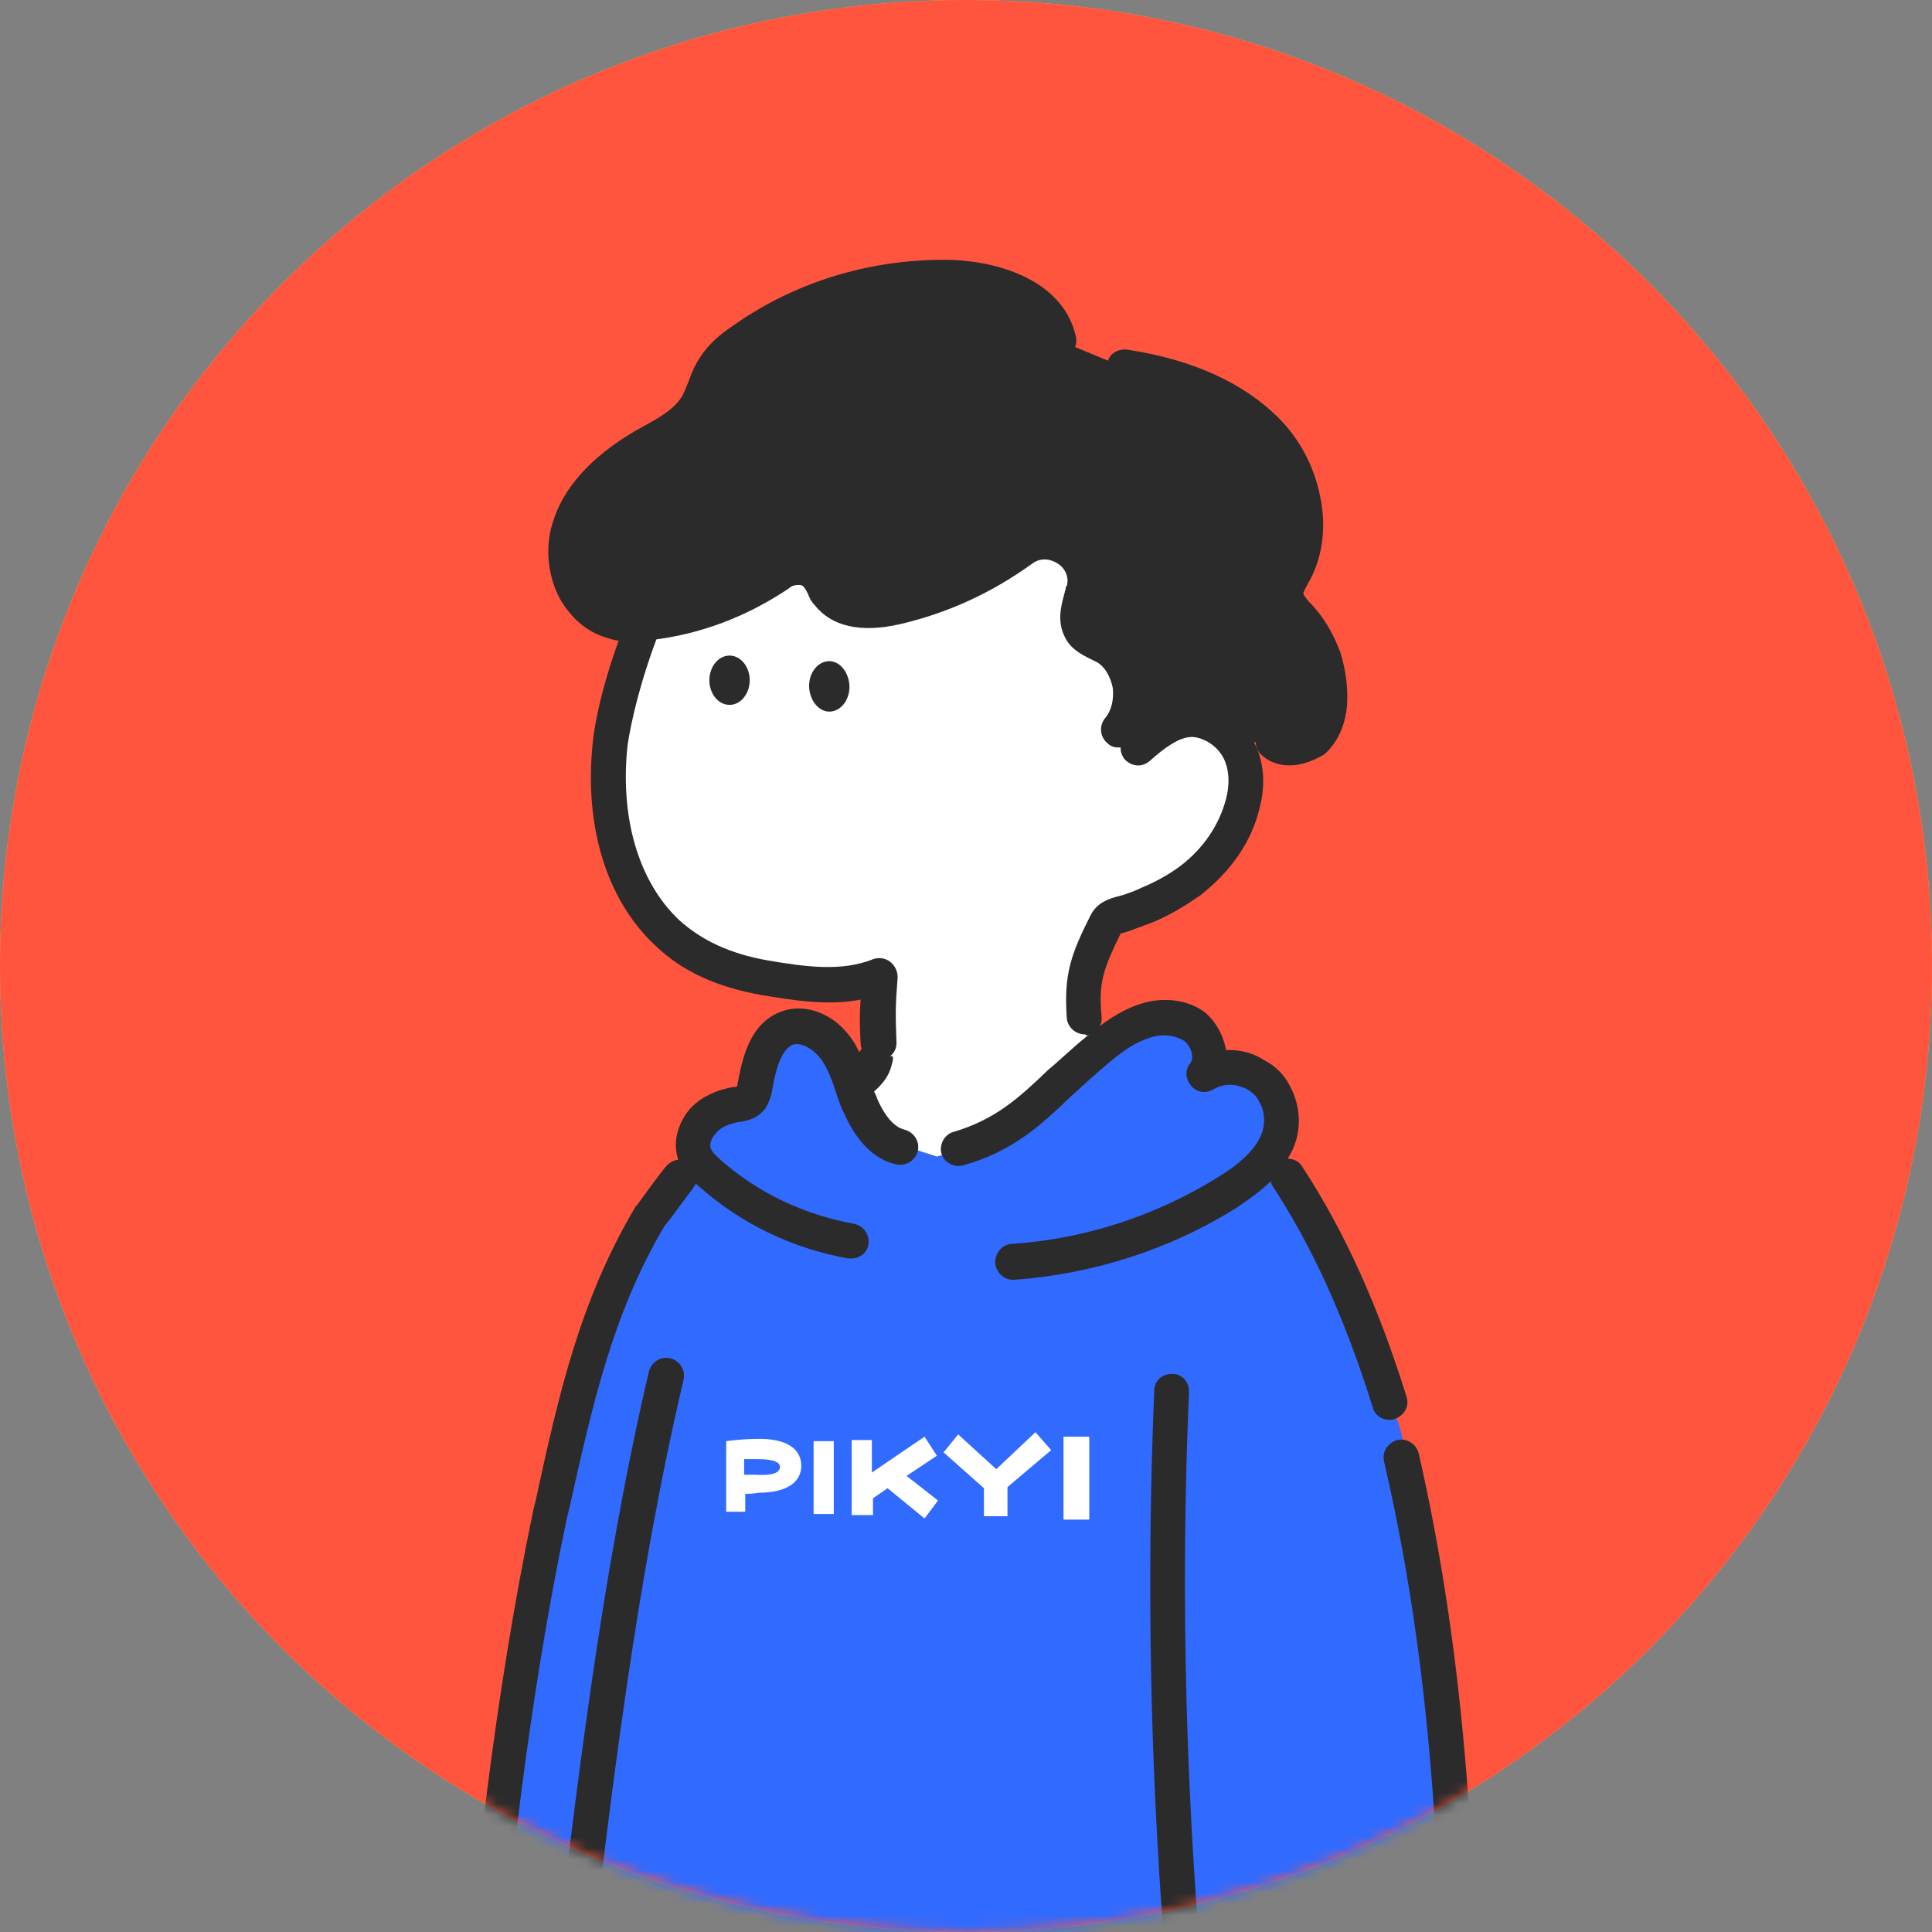 <svg width="173" height="173" viewBox="0 0 173 173" fill="none" xmlns="http://www.w3.org/2000/svg">
<rect x="0" y="0" width="173" height="173" fill="#808080" stroke="none"/>
<g clip-path="url(#clip0_2895_6392)">
<path d="M86.5 173C134.273 173 173 134.273 173 86.5C173 38.727 134.273 0 86.5 0C38.727 0 0 38.727 0 86.5C0 134.273 38.727 173 86.5 173Z" fill="#FEC426"/>
<path d="M86.5 173C134.273 173 173 134.273 173 86.5C173 38.727 134.273 0 86.5 0C38.727 0 0 38.727 0 86.5C0 134.273 38.727 173 86.5 173Z" fill="#FF553E"/>
<mask id="mask0_2895_6392" style="mask-type:alpha" maskUnits="userSpaceOnUse" x="0" y="0" width="173" height="173">
<path d="M86.5 173C134.273 173 173 134.273 173 86.5C173 38.727 134.273 0 86.5 0C38.727 0 0 38.727 0 86.5C0 134.273 38.727 173 86.5 173Z" fill="#FEC426"/>
</mask>
<g mask="url(#mask0_2895_6392)">
<path d="M87.403 310.176C87.504 312.183 87.805 313.889 87.805 315.996C96.434 316.498 105.365 316.799 114.096 316.297C117.809 315.996 121.521 315.093 124.833 313.487C128.747 288.4 129.048 262.711 126.639 237.122C126.639 236.319 126.94 235.316 126.639 234.614C126.338 233.309 126.338 232.306 126.137 231.101V228.593C123.528 205.011 119.816 182.132 115.099 159.353C96.736 159.854 78.573 160.858 60.209 161.359C52.081 197.083 49.17 233.71 51.579 270.237C51.579 271.441 51.579 272.645 51.88 273.749C52.382 280.874 53.486 287.898 55.292 294.822C55.794 296.629 56.295 298.636 57.098 300.442C58.403 303.753 60.209 307.065 61.513 310.376C66.531 311.681 71.749 311.882 76.967 311.681C79.877 311.38 82.988 311.38 85.998 310.677L87.403 310.176Z" fill="#26BCD3"/>
<path fill-rule="evenodd" clip-rule="evenodd" d="M113.594 159.453C123.227 208.523 131.055 261.005 123.428 312.383C118.21 314.691 111.988 314.892 106.67 314.993C100.95 315.093 95.13 314.892 89.31 314.591C88.808 308.771 88.206 302.951 87.704 297.231C85.296 271.943 82.888 245.752 82.988 220.164C82.988 211.132 82.085 202.201 74.86 198.187C74.157 197.786 73.154 197.987 72.752 198.689C72.351 199.392 72.552 200.395 73.354 200.796C79.175 204.108 79.977 212.035 79.977 220.164C79.877 245.953 82.285 272.144 84.694 297.532L84.894 299.439C85.195 302.549 85.496 305.761 85.798 308.972C78.171 310.176 70.545 310.176 62.918 309.072C54.69 293.317 53.385 277.563 52.783 264.016C51.178 229.697 54.188 195.177 61.614 161.56C61.814 160.758 61.212 159.955 60.41 159.754C59.607 159.553 58.704 160.055 58.503 160.958C51.077 194.876 48.067 229.596 49.472 264.216C50.074 278.265 51.478 294.622 60.309 311.179C60.51 311.581 60.911 311.882 61.413 311.982C62.416 312.183 63.52 312.283 64.524 312.383C64.524 312.685 64.524 312.885 64.423 313.086C64.323 313.387 64.122 313.688 64.022 313.989V314.089C63.922 314.29 63.821 314.591 63.721 314.691C61.513 317.401 58.904 319.408 56.095 321.515H55.994C54.69 322.519 53.285 323.522 51.88 324.726C49.973 326.332 48.067 329.142 47.966 331.951C47.966 333.657 48.669 335.163 49.973 336.367C50.074 336.467 50.274 336.567 50.375 336.668C53.184 337.872 56.596 338.273 59.707 338.273C64.122 338.273 68.136 337.471 69.541 336.868C70.043 336.668 70.545 336.467 71.147 336.266C72.451 335.765 73.856 335.263 75.06 334.46C82.085 329.643 82.486 321.615 82.888 314.491V314.19C82.888 313.487 82.988 312.885 82.988 312.283C83.891 312.183 84.794 312.082 85.597 311.882C85.697 313.287 85.798 314.591 85.998 315.996C86.099 316.698 86.701 317.301 87.504 317.401C88.306 317.401 89.009 317.501 89.811 317.501C90.012 320.712 89.51 322.92 88.306 326.533C87.805 328.138 86.4 329.844 84.995 331.55C83.389 333.356 81.784 335.363 81.081 337.47C80.178 340.08 80.981 342.588 83.189 344.796C83.189 344.796 86.4 347.606 92.12 347.606C93.825 347.606 95.732 347.405 97.839 346.703C97.94 346.703 98.04 346.602 98.14 346.602C98.642 346.301 99.244 346.1 99.746 345.9C99.846 345.9 99.846 345.9 99.947 345.799C100.95 345.298 101.954 344.696 102.756 343.993C107.473 340.18 110.483 334.761 111.286 328.941C111.888 324.325 112.189 320.512 112.089 317.702C116.404 317.401 120.919 316.698 125.034 314.792C125.234 314.692 125.335 314.591 125.435 314.491C125.836 314.29 126.137 313.889 126.137 313.387C134.065 261.306 126.137 208.323 116.404 158.65C116.203 157.848 115.4 157.245 114.597 157.446C113.995 157.848 113.494 158.65 113.594 159.453ZM80.078 312.685C78.071 312.885 75.963 312.885 73.957 312.885C71.849 312.885 69.842 312.785 67.735 312.685C67.735 313.287 67.635 313.889 67.334 314.39C67.233 314.591 67.133 314.792 67.032 315.093V315.193V315.294C66.932 315.595 66.731 315.896 66.631 316.197C66.631 316.297 66.531 316.397 66.43 316.397C64.022 319.508 61.012 321.716 58.102 323.923L58.001 324.024C56.697 325.027 55.392 326.031 54.088 327.135C52.683 328.339 51.278 330.346 51.278 332.152C51.278 332.955 51.579 333.557 52.081 334.159C57.7 336.467 66.832 334.962 68.437 334.259C68.939 334.059 69.541 333.858 70.043 333.657H70.143C71.347 333.256 72.451 332.754 73.455 332.152C79.275 328.138 79.576 321.214 79.977 314.491C80.078 313.788 80.078 313.287 80.078 312.685ZM93.223 317.802C93.424 321.214 92.822 323.823 91.618 327.536C90.915 329.744 89.31 331.65 87.704 333.557C84.192 337.772 82.888 339.879 85.697 342.689C85.998 342.889 90.112 345.9 97.137 343.893C97.739 343.592 98.341 343.391 98.943 343.19C99.646 342.889 100.348 342.388 100.95 341.886C105.064 338.574 107.673 333.858 108.376 328.74C108.978 324.325 109.279 320.712 109.179 318.003C108.276 318.003 107.473 318.003 106.67 318.003C105.767 318.003 104.864 318.003 103.961 318.003C100.448 318.003 96.836 318.003 93.223 317.802Z" fill="#2B2B2B"/>
<mask id="mask1_2895_6392" style="mask-type:luminance" maskUnits="userSpaceOnUse" x="7" y="88" width="159" height="159">
<path d="M165.474 88.909H7.927V246.857H165.474V88.909Z" fill="white"/>
</mask>
<g mask="url(#mask1_2895_6392)">
<path d="M97.037 88.909C97.237 91.518 98.341 97.539 102.355 96.636L102.756 97.338C102.556 101.453 100.448 104.363 97.237 107.373C93.926 110.384 89.711 112.19 85.195 112.491C81.282 112.792 77.067 111.789 74.157 109.179C71.247 106.57 69.642 102.858 71.648 99.747H71.95C72.853 99.747 73.656 99.345 74.358 98.844C75.361 98.242 77.268 95.733 77.87 95.03C78.673 94.027 78.974 90.113 79.375 88.909H97.037Z" fill="white"/>
<path fill-rule="evenodd" clip-rule="evenodd" d="M45.859 190.864C47.063 190.964 48.267 191.064 49.472 191.365H49.572L47.766 206.919C47.364 210.331 46.963 213.743 46.862 217.155C46.862 218.058 46.862 218.961 47.364 219.664C47.966 220.567 49.07 220.767 50.074 220.968L61.413 223.176L64.725 223.577C82.185 226.487 99.746 225.785 117.206 222.674L129.449 220.266C130.553 219.965 131.757 219.764 132.961 219.563C135.57 219.262 138.179 218.961 139.985 216.753C140.186 216.252 140.287 215.75 140.287 215.148C139.484 211.535 137.176 204.912 135.068 198.891C133.463 194.476 132.058 190.362 131.356 187.853L131.055 187.452C130.753 167.483 129.951 147.513 125.435 128.146L124.632 125.637C122.425 118.513 119.514 111.689 115.501 105.467L114.999 100.45C114.999 99.647 114.798 98.844 114.397 98.042C113.995 97.339 113.393 96.737 112.691 96.336C111.988 95.934 111.186 95.734 110.383 95.633C109.58 95.633 108.777 95.834 108.075 96.235C109.078 94.931 108.577 93.024 107.272 92.021C106.068 91.017 104.262 91.017 102.756 91.419C101.251 91.921 99.947 92.824 98.742 93.827C97.839 94.529 96.936 95.332 96.033 96.035C92.32 99.145 88.507 102.357 83.891 103.561L80.78 102.557C79.074 102.156 77.87 100.55 77.168 98.945C76.967 98.343 76.766 97.741 76.566 97.239C76.164 96.135 75.863 95.031 75.161 94.028C74.157 92.523 72.351 91.318 70.745 91.921C68.638 92.623 68.136 95.132 67.735 97.339C67.735 97.64 67.635 97.941 67.434 98.242C67.133 98.644 66.631 98.744 66.23 98.844H66.129C65.126 99.045 64.022 99.447 63.219 100.249C62.416 101.052 62.015 102.156 62.416 103.26L61.112 105.467C60.41 106.27 58.503 108.98 58.503 108.98C53.686 117.208 51.78 125.637 49.773 134.769C49.672 134.97 49.672 135.271 49.572 135.572C45.959 152.832 44.354 169.188 42.648 186.147C42.547 187.552 42.347 188.957 42.246 190.262C43.25 190.563 44.554 190.763 45.859 190.864ZM48.468 197.687C46.16 197.687 43.852 197.286 41.544 196.684C41.745 194.677 41.845 192.67 42.748 190.964L49.271 191.666L48.468 197.687Z" fill="#316AFE"/>
<path fill-rule="evenodd" clip-rule="evenodd" d="M89.109 113.093C89.209 113.895 89.811 114.598 90.715 114.598H90.815C97.839 114.096 104.763 111.888 110.684 108.176C111.888 107.373 112.992 106.57 113.795 105.767C113.795 105.968 113.895 106.068 113.995 106.269C117.608 111.788 120.518 118.311 122.926 126.038C123.127 126.74 123.729 127.141 124.432 127.141C124.632 127.141 124.733 127.141 124.933 127.041C125.736 126.74 126.238 125.937 125.937 125.034C123.428 117.006 120.418 110.283 116.604 104.463C116.303 103.961 115.802 103.76 115.3 103.76C116.002 102.656 116.303 101.553 116.303 100.348C116.303 99.245 116.002 98.141 115.501 97.238C114.999 96.234 114.196 95.431 113.193 94.93C112.289 94.328 111.186 94.026 110.082 94.026C109.981 94.026 109.881 94.026 109.781 94.026C109.58 92.822 108.978 91.618 107.974 90.715C106.469 89.511 104.161 89.21 102.054 89.912C100.248 90.514 98.743 91.618 97.538 92.622C96.133 93.725 95.03 94.829 93.825 95.833C91.216 98.341 89.109 100.248 85.396 101.352C84.593 101.553 84.092 102.456 84.292 103.259C84.493 104.061 85.396 104.563 86.199 104.362C90.614 103.158 93.223 100.75 95.933 98.141C97.037 97.137 98.14 96.134 99.445 95.03C100.549 94.127 101.653 93.324 102.957 92.923C104.161 92.521 105.265 92.722 106.068 93.224C106.67 93.725 106.971 94.729 106.57 95.231C106.068 95.833 106.168 96.636 106.67 97.238C107.172 97.84 107.975 97.94 108.677 97.539C109.179 97.238 109.68 97.137 110.182 97.137C110.684 97.137 111.286 97.338 111.687 97.539C112.189 97.84 112.591 98.241 112.791 98.743C113.092 99.245 113.193 99.746 113.193 100.348C113.193 102.054 111.788 103.76 108.978 105.466C103.459 108.878 97.037 110.985 90.514 111.387C89.711 111.487 89.109 112.19 89.109 113.093ZM59.306 224.278C59.205 224.278 59.105 224.278 59.005 224.278L49.773 222.472C48.769 222.271 47.063 221.87 46.06 220.465C45.759 220.064 45.558 219.662 45.458 219.161C44.254 218.96 43.15 218.558 42.246 217.856C40.942 216.953 39.938 215.749 39.236 214.344C39.136 214.143 39.035 213.842 39.136 213.541C39.136 213.14 39.236 212.738 39.236 212.236V212.136C39.537 208.423 39.838 204.61 37.229 202.001C37.028 201.8 36.928 201.499 36.828 201.299C36.226 198.79 37.53 196.382 40.24 195.278C40.34 193.973 40.541 192.669 40.942 191.364C40.541 191.063 40.34 190.561 40.44 190.06C40.541 188.956 40.641 187.752 40.741 186.648L40.842 185.945V185.845C42.548 168.685 44.153 152.529 47.766 135.169L47.966 134.366C49.973 125.134 51.88 116.504 56.897 108.075C56.897 108.075 56.897 107.975 56.998 107.975C57.299 107.574 59.005 105.165 59.707 104.362C60.008 104.061 60.41 103.861 60.711 103.861V103.76C60.209 102.255 60.711 100.449 61.915 99.144C62.818 98.241 64.022 97.639 65.628 97.338H65.728C65.828 97.338 65.929 97.338 66.029 97.238V97.137C66.43 95.03 67.032 91.518 70.143 90.514C71.95 89.912 74.659 90.514 76.465 93.324C76.666 93.625 76.766 93.926 76.967 94.227C77.268 93.525 78.071 93.123 78.773 93.324C79.576 93.525 80.178 94.428 79.877 95.231C79.676 96.134 79.275 96.836 78.272 97.739C78.372 97.94 78.472 98.141 78.573 98.442C78.974 99.345 79.777 100.85 80.981 101.151C81.784 101.352 82.386 102.155 82.185 103.058C81.984 103.861 81.182 104.463 80.278 104.262C78.272 103.861 76.666 102.155 75.562 99.646C75.261 99.044 75.06 98.442 74.86 97.84C74.559 96.836 74.157 95.833 73.656 95.03C73.053 94.127 71.95 93.324 71.046 93.525C69.943 93.926 69.441 95.833 69.14 97.639C69.04 98.241 68.839 98.743 68.538 99.245C68.538 99.245 68.538 99.345 68.437 99.345C67.835 100.148 66.932 100.348 66.33 100.449H66.23C65.226 100.649 64.524 100.951 64.122 101.452C63.721 101.854 63.52 102.456 63.621 102.757C63.721 103.158 64.122 103.459 64.524 103.861C67.936 106.871 72.05 108.778 76.465 109.58C77.368 109.781 77.87 110.584 77.77 111.387C77.669 112.19 76.967 112.691 76.264 112.691C76.164 112.691 76.064 112.691 75.963 112.691C70.946 111.788 66.33 109.58 62.517 106.169C62.416 106.169 62.416 106.068 62.316 105.968C62.216 106.169 62.115 106.269 62.015 106.47C61.513 107.072 60.108 109.079 59.506 109.781C54.79 117.709 52.984 126.138 50.977 135.069L50.776 135.872C47.164 153.031 45.558 169.187 43.852 186.246C43.752 187.149 43.651 188.053 43.551 188.956C44.354 189.056 45.157 189.156 45.959 189.257C46.662 189.357 47.364 189.357 48.167 189.457L49.371 179.122V179.021C51.579 160.457 53.787 141.29 58.102 122.826C58.302 122.024 59.105 121.422 60.008 121.622C60.811 121.823 61.413 122.626 61.212 123.529C56.897 141.893 54.69 160.959 52.482 179.423V179.523L52.382 180.225L49.271 207.119C48.87 210.43 48.468 213.842 48.368 217.254C48.368 217.655 48.267 218.458 48.569 218.759C48.87 219.161 49.773 219.361 50.274 219.462L59.506 221.268C60.41 221.469 60.911 222.271 60.711 223.074C60.711 223.777 60.008 224.278 59.306 224.278ZM39.738 200.395C39.738 199.191 41.042 198.489 41.544 198.288C43.35 198.79 45.257 199.091 47.063 199.292L46.16 206.818V206.918C45.859 209.928 45.458 213.039 45.257 216.05C44.755 215.849 44.254 215.648 43.852 215.347C43.15 214.846 42.548 214.243 42.146 213.441C42.146 213.24 42.146 213.039 42.146 212.839C42.146 212.738 42.146 212.638 42.146 212.538C42.548 208.724 42.949 203.908 39.738 200.395ZM47.866 192.669L47.465 196.08C46.06 195.98 44.655 195.779 43.35 195.478C43.451 194.375 43.651 193.271 43.953 192.267C44.554 192.368 45.157 192.368 45.658 192.468H45.759C46.461 192.468 47.164 192.568 47.866 192.669ZM64.323 224.981C71.749 226.285 79.375 226.887 87.203 226.887C96.736 226.887 106.57 225.984 117.006 224.078C118.411 225.181 120.117 225.783 121.923 225.783C122.124 225.783 122.324 225.783 122.525 225.783C125.335 225.583 127.743 224.078 129.349 221.669C129.449 221.669 129.65 221.669 129.75 221.569C130.754 221.268 131.857 221.167 133.062 220.967C135.771 220.666 138.882 220.264 141.089 217.655C141.19 217.555 141.29 217.455 141.29 217.254C141.591 216.551 141.691 215.749 141.691 214.946C141.691 214.846 141.691 214.846 141.691 214.745C140.889 210.932 138.581 204.51 136.373 198.288C134.868 193.973 133.363 189.859 132.66 187.35C132.66 187.149 132.56 187.049 132.459 186.848C132.158 167.782 131.456 149.519 127.041 130.152C126.84 129.349 126.037 128.747 125.134 128.948C124.331 129.148 123.729 129.951 123.93 130.854C128.947 152.429 129.148 172.9 129.349 194.475V194.876L109.48 194.575C106.57 171.395 105.466 147.913 106.469 124.633C106.469 123.73 105.867 123.027 104.964 123.027C104.061 123.027 103.358 123.629 103.358 124.532C102.355 148.516 103.459 172.699 106.57 196.382C106.67 196.984 107.071 197.485 107.673 197.686C107.473 199.292 107.372 200.897 107.473 202.603C107.473 202.904 107.573 203.205 107.673 203.506C107.774 203.807 107.975 204.108 108.175 204.309C108.175 204.309 108.175 204.309 108.276 204.409C107.372 205.112 106.57 206.015 106.168 207.119C105.867 208.122 105.767 209.527 107.071 211.233C108.276 212.738 109.881 213.742 111.286 214.545C111.587 214.745 111.888 214.846 112.089 215.046C112.49 215.247 112.892 216.853 113.092 217.555C113.193 218.057 113.393 218.458 113.494 218.859C113.795 219.763 114.196 220.565 114.698 221.368C96.836 224.379 80.479 224.579 65.025 221.97C64.122 221.87 63.32 222.372 63.219 223.275C62.918 224.078 63.52 224.88 64.323 224.981ZM113.092 204.911C112.892 205.312 112.591 205.714 112.089 205.915C110.584 206.416 109.379 207.319 109.179 208.122C109.179 208.223 108.978 208.624 109.58 209.427C110.383 210.43 111.587 211.133 112.791 211.835L112.992 211.935C113.193 212.036 113.393 212.237 113.694 212.337C115.2 213.24 115.701 215.147 116.103 216.652C116.203 217.053 116.303 217.455 116.404 217.756C117.207 220.064 119.013 222.873 122.324 222.572C124.532 222.472 127.241 220.766 128.144 216.551C128.847 213.24 128.245 209.728 127.643 206.316V206.115C127.542 205.814 127.542 205.413 127.442 205.112C127.442 205.011 127.442 205.011 127.442 204.911H113.092ZM130.051 203.807C130.252 204.008 130.352 204.309 130.452 204.61C130.553 205.011 130.553 205.413 130.653 205.814C131.255 209.527 131.958 213.34 131.155 217.154C131.055 217.455 131.055 217.756 130.954 218.057C131.556 217.956 132.058 217.856 132.66 217.856C135.068 217.555 137.075 217.254 138.48 215.849C138.581 215.648 138.581 215.448 138.581 215.347C137.778 211.735 135.47 205.212 133.463 199.492L133.363 199.292C133.062 198.589 132.861 197.786 132.56 197.084C132.459 197.385 132.359 197.686 132.158 197.887C131.857 198.188 131.456 198.388 131.055 198.388H130.553L130.653 201.7C130.553 202.001 130.653 203.004 130.051 203.807ZM127.342 198.188L110.885 197.887C110.684 199.191 110.584 200.496 110.684 201.8H127.542C127.542 201.8 127.542 201.8 127.542 201.7L127.342 198.188Z" fill="#2B2B2B"/>
</g>
<path d="M100.147 65.326C101.954 63.219 101.452 59.506 99.043 58.001C98.241 57.499 97.137 57.098 96.635 56.194C96.133 55.191 96.635 53.987 96.836 52.983V52.883C97.639 49.672 93.926 47.264 91.216 49.17C87.805 51.679 83.991 53.385 79.977 54.288C77.87 54.79 75.261 54.89 73.957 53.184C73.154 52.181 73.053 50.575 71.046 50.776C70.444 50.776 69.942 50.976 69.441 51.378C65.929 53.686 62.015 55.191 57.901 55.693C56.697 55.793 55.492 55.894 54.389 55.592C51.178 54.589 49.672 50.475 50.676 47.264C51.679 44.052 54.389 41.644 57.299 39.938C59.105 38.935 61.112 37.931 62.216 36.125C62.818 35.121 63.119 33.817 63.721 32.813C64.323 31.81 65.326 31.007 66.33 30.204C71.849 26.391 78.372 24.485 84.995 24.685C88.908 24.786 93.524 26.391 94.427 30.305L100.448 32.813C105.064 33.516 109.781 35.121 113.092 38.433C116.404 41.845 117.809 47.264 115.501 51.378C115.2 51.88 114.798 52.482 114.798 53.084C114.798 53.886 115.501 54.489 116.002 55.091C117.006 56.094 117.708 57.399 118.11 58.703C118.511 60.008 118.712 61.413 118.611 62.818C118.511 64.022 118.11 65.326 117.206 66.129C116.303 66.932 114.698 67.132 113.895 66.229L100.749 68.236L100.147 65.326Z" fill="#2B2B2B"/>
<path d="M57.499 55.793C55.794 60.208 54.79 64.122 54.489 66.53C53.887 72.551 55.091 79.275 59.607 83.489C62.015 85.797 65.126 86.901 68.337 87.503C71.749 88.105 75.361 88.607 78.573 87.302C78.372 90.012 78.372 92.019 78.472 94.728L96.936 92.621C96.635 89.008 97.338 85.897 98.843 82.686C99.244 81.984 99.947 81.984 100.749 81.683C101.452 81.482 102.054 81.181 102.756 80.981C104.061 80.479 105.265 79.676 106.469 78.873C108.777 77.167 110.483 74.759 111.186 71.949C111.788 69.44 111.386 66.43 108.577 65.025C106.57 64.022 104.864 64.423 101.853 67.032L100.147 65.326C101.954 63.219 101.452 59.506 99.043 58.001C98.241 57.499 97.137 57.098 96.635 56.194C96.133 55.191 96.635 53.987 96.836 52.983V52.883C97.639 49.672 93.926 47.264 91.216 49.17C87.805 51.679 83.991 53.385 79.977 54.288C77.87 54.79 75.261 54.89 73.957 53.184C73.154 52.181 73.053 50.575 71.046 50.776C70.444 50.776 69.943 50.976 69.441 51.378C65.929 53.686 62.015 55.191 57.8 55.693" fill="white"/>
<path d="M115.501 68.538C114.497 68.538 113.594 68.237 112.892 67.534C112.289 66.932 112.289 65.929 112.892 65.326C113.494 64.725 114.497 64.725 115.099 65.326C115.3 65.527 115.902 65.427 116.303 65.126C116.805 64.725 117.106 63.922 117.207 62.818C117.307 61.614 117.207 60.41 116.805 59.306C116.404 58.202 115.802 57.198 114.999 56.295L114.899 56.195C114.296 55.492 113.393 54.589 113.393 53.285C113.393 52.281 113.795 51.478 114.196 50.876L114.296 50.676C116.404 47.063 114.798 42.246 112.189 39.637C109.58 37.028 105.667 35.222 100.448 34.419C99.545 34.319 99.043 33.516 99.144 32.613C99.244 31.71 100.047 31.208 100.95 31.309C106.871 32.212 111.386 34.319 114.497 37.43C116.404 39.336 117.708 41.845 118.21 44.454C118.812 47.264 118.411 50.074 117.106 52.281L117.006 52.482C116.905 52.683 116.705 52.984 116.705 53.184C116.805 53.385 117.106 53.786 117.307 53.987L117.508 54.188C118.611 55.392 119.414 56.797 120.016 58.403C120.518 60.008 120.719 61.614 120.618 63.219C120.418 65.126 119.715 66.531 118.611 67.534C117.608 68.136 116.504 68.538 115.501 68.538Z" fill="#2B2B2B"/>
<path d="M100.147 66.932C99.746 66.932 99.445 66.831 99.144 66.53C98.442 65.928 98.442 64.925 98.943 64.323C99.545 63.62 99.746 62.617 99.646 61.613C99.445 60.61 98.943 59.707 98.241 59.305C98.04 59.205 97.839 59.105 97.639 59.004C96.836 58.603 95.832 58.101 95.331 56.997C94.628 55.592 95.03 54.188 95.331 53.084C95.331 52.983 95.431 52.783 95.431 52.682C95.431 52.582 95.431 52.482 95.531 52.482C95.832 51.277 94.929 50.575 94.729 50.475C94.126 50.073 93.223 49.873 92.421 50.475C88.808 53.084 84.894 54.89 80.579 55.893C77.067 56.696 74.458 56.094 72.953 54.188C72.652 53.886 72.451 53.485 72.351 53.184C71.95 52.381 71.849 52.381 71.448 52.381C71.147 52.381 70.846 52.482 70.645 52.682C66.932 55.191 62.718 56.797 58.403 57.298C57.198 57.499 55.693 57.599 54.288 57.098C52.582 56.596 51.178 55.392 50.174 53.686C49.07 51.679 48.769 49.07 49.472 46.862C50.375 43.751 52.883 40.942 56.797 38.634C56.998 38.533 57.299 38.333 57.499 38.232C59.005 37.429 60.41 36.627 61.112 35.422C61.313 35.021 61.513 34.519 61.714 34.017C61.915 33.416 62.216 32.713 62.617 32.111C63.42 30.806 64.524 29.903 65.728 29.101C71.448 25.087 78.372 23.08 85.396 23.28C89.811 23.481 95.23 25.287 96.334 30.104C96.535 31.007 96.033 31.81 95.13 32.011C94.327 32.211 93.424 31.709 93.223 30.806C92.621 27.997 88.808 26.592 85.296 26.491C79.074 26.291 72.752 28.197 67.534 31.709C66.731 32.312 65.828 33.014 65.327 33.817C65.126 34.218 64.925 34.72 64.725 35.222C64.524 35.824 64.223 36.526 63.821 37.128C62.718 39.035 60.811 40.139 59.105 41.042C58.904 41.142 58.603 41.343 58.403 41.443C55.191 43.35 53.184 45.457 52.482 47.866C52.081 49.27 52.281 50.976 52.984 52.281C53.385 52.983 53.987 53.886 55.191 54.188C56.095 54.489 57.098 54.388 58.001 54.288C61.915 53.786 65.628 52.381 68.939 50.174C69.642 49.672 70.444 49.371 71.247 49.371C73.756 49.17 74.659 50.876 75.161 51.779C75.261 51.98 75.361 52.281 75.562 52.381C76.465 53.585 78.874 53.184 79.977 52.983C83.891 52.08 87.504 50.475 90.715 48.066C92.521 46.762 94.829 46.762 96.635 47.966C98.442 49.17 99.244 51.277 98.743 53.385V53.485C98.743 53.686 98.642 53.886 98.642 53.987C98.442 54.589 98.241 55.291 98.442 55.592C98.542 55.793 99.043 56.094 99.445 56.295C99.746 56.395 99.947 56.596 100.248 56.797C101.753 57.8 102.756 59.406 103.057 61.312C103.359 63.219 102.857 65.125 101.653 66.53C101.051 66.731 100.649 66.932 100.147 66.932Z" fill="#2B2B2B"/>
<path d="M65.327 63.118C66.33 63.118 67.133 62.115 67.133 60.911C67.133 59.707 66.33 58.703 65.327 58.703C64.323 58.703 63.52 59.707 63.52 60.911C63.52 62.115 64.323 63.118 65.327 63.118Z" fill="#2B2B2B"/>
<path d="M74.258 63.72C75.261 63.72 76.064 62.716 76.064 61.512C76.064 60.308 75.261 59.204 74.258 59.204C73.254 59.204 72.451 60.208 72.451 61.412C72.451 62.616 73.254 63.72 74.258 63.72Z" fill="#2B2B2B"/>
<path d="M97.137 92.621C96.334 92.621 95.632 92.019 95.531 91.217C95.23 87.203 95.933 85.396 97.639 81.985C98.241 80.78 99.344 80.479 100.047 80.279C100.147 80.279 100.348 80.178 100.448 80.178C101.05 79.978 101.653 79.777 102.255 79.476C103.459 78.974 104.563 78.372 105.666 77.569C107.774 75.964 109.179 73.856 109.781 71.548C110.082 70.445 110.483 67.635 107.974 66.33C106.871 65.829 105.867 65.528 102.957 68.136C102.255 68.739 101.351 68.638 100.749 68.036C100.147 67.334 100.248 66.431 100.85 65.829C104.964 62.216 107.372 62.617 109.379 63.621C112.39 65.126 113.795 68.538 112.791 72.351C112.089 75.362 110.182 78.071 107.473 80.178C106.168 81.081 104.864 81.884 103.459 82.486C102.756 82.787 102.054 82.988 101.351 83.289C101.151 83.389 100.95 83.389 100.749 83.49C100.649 83.49 100.448 83.59 100.348 83.59C98.843 86.701 98.341 87.905 98.642 91.016C98.742 91.919 98.04 92.621 97.237 92.722C97.237 92.621 97.137 92.621 97.137 92.621Z" fill="#2B2B2B"/>
<path d="M78.673 95.029C77.87 95.029 77.168 94.327 77.067 93.524C76.967 91.718 76.967 90.714 77.067 89.51C73.957 90.112 70.745 89.51 68.237 89.109C64.223 88.406 61.112 87.001 58.704 84.693C54.288 80.579 52.281 73.956 53.084 66.43C53.385 63.62 54.489 59.506 56.195 55.291C56.496 54.488 57.399 54.087 58.202 54.388C59.005 54.689 59.406 55.592 59.105 56.395C57.299 61.011 56.496 64.724 56.195 66.731C55.492 73.254 57.198 78.973 60.811 82.385C62.818 84.191 65.327 85.396 68.738 85.998C72.251 86.6 75.361 87.001 78.171 85.897C78.673 85.697 79.275 85.797 79.676 86.098C80.078 86.399 80.379 86.901 80.379 87.503C80.178 90.112 80.178 90.714 80.278 93.423C80.278 94.226 79.576 94.929 78.673 95.029Z" fill="#2B2B2B"/>
<path d="M66.731 133.764V135.369H65.025V129.047C65.828 128.947 66.832 128.847 67.635 128.847C70.745 128.746 71.749 129.951 71.749 131.255C71.749 132.66 70.545 133.663 67.936 133.663C67.434 133.764 67.032 133.764 66.731 133.764ZM69.842 131.355C69.842 130.954 69.341 130.653 67.735 130.653C67.334 130.653 66.932 130.653 66.631 130.653V132.058C66.932 132.058 67.334 132.058 67.735 132.058C69.441 132.158 69.842 131.757 69.842 131.355Z" fill="white"/>
<path d="M72.853 129.047H74.659V135.569H72.853V129.047Z" fill="white"/>
<path d="M76.164 128.947H78.071V131.857L82.787 128.646L83.891 130.351L81.181 132.158L83.991 134.365L82.787 135.971L79.476 133.262L78.171 134.165V135.67H76.264V128.947H76.164Z" fill="white"/>
<path d="M88.106 135.77V133.262L84.493 130.05L85.798 128.445L89.209 131.556L92.722 128.244L94.126 129.85L90.213 133.161V135.77H88.106Z" fill="white"/>
<path d="M95.23 128.646H97.538V136.071H95.23V128.646Z" fill="white"/>
</g>
</g>
<defs>
<clipPath id="clip0_2895_6392">
<rect width="173" height="173" fill="white"/>
</clipPath>
</defs>
</svg>

